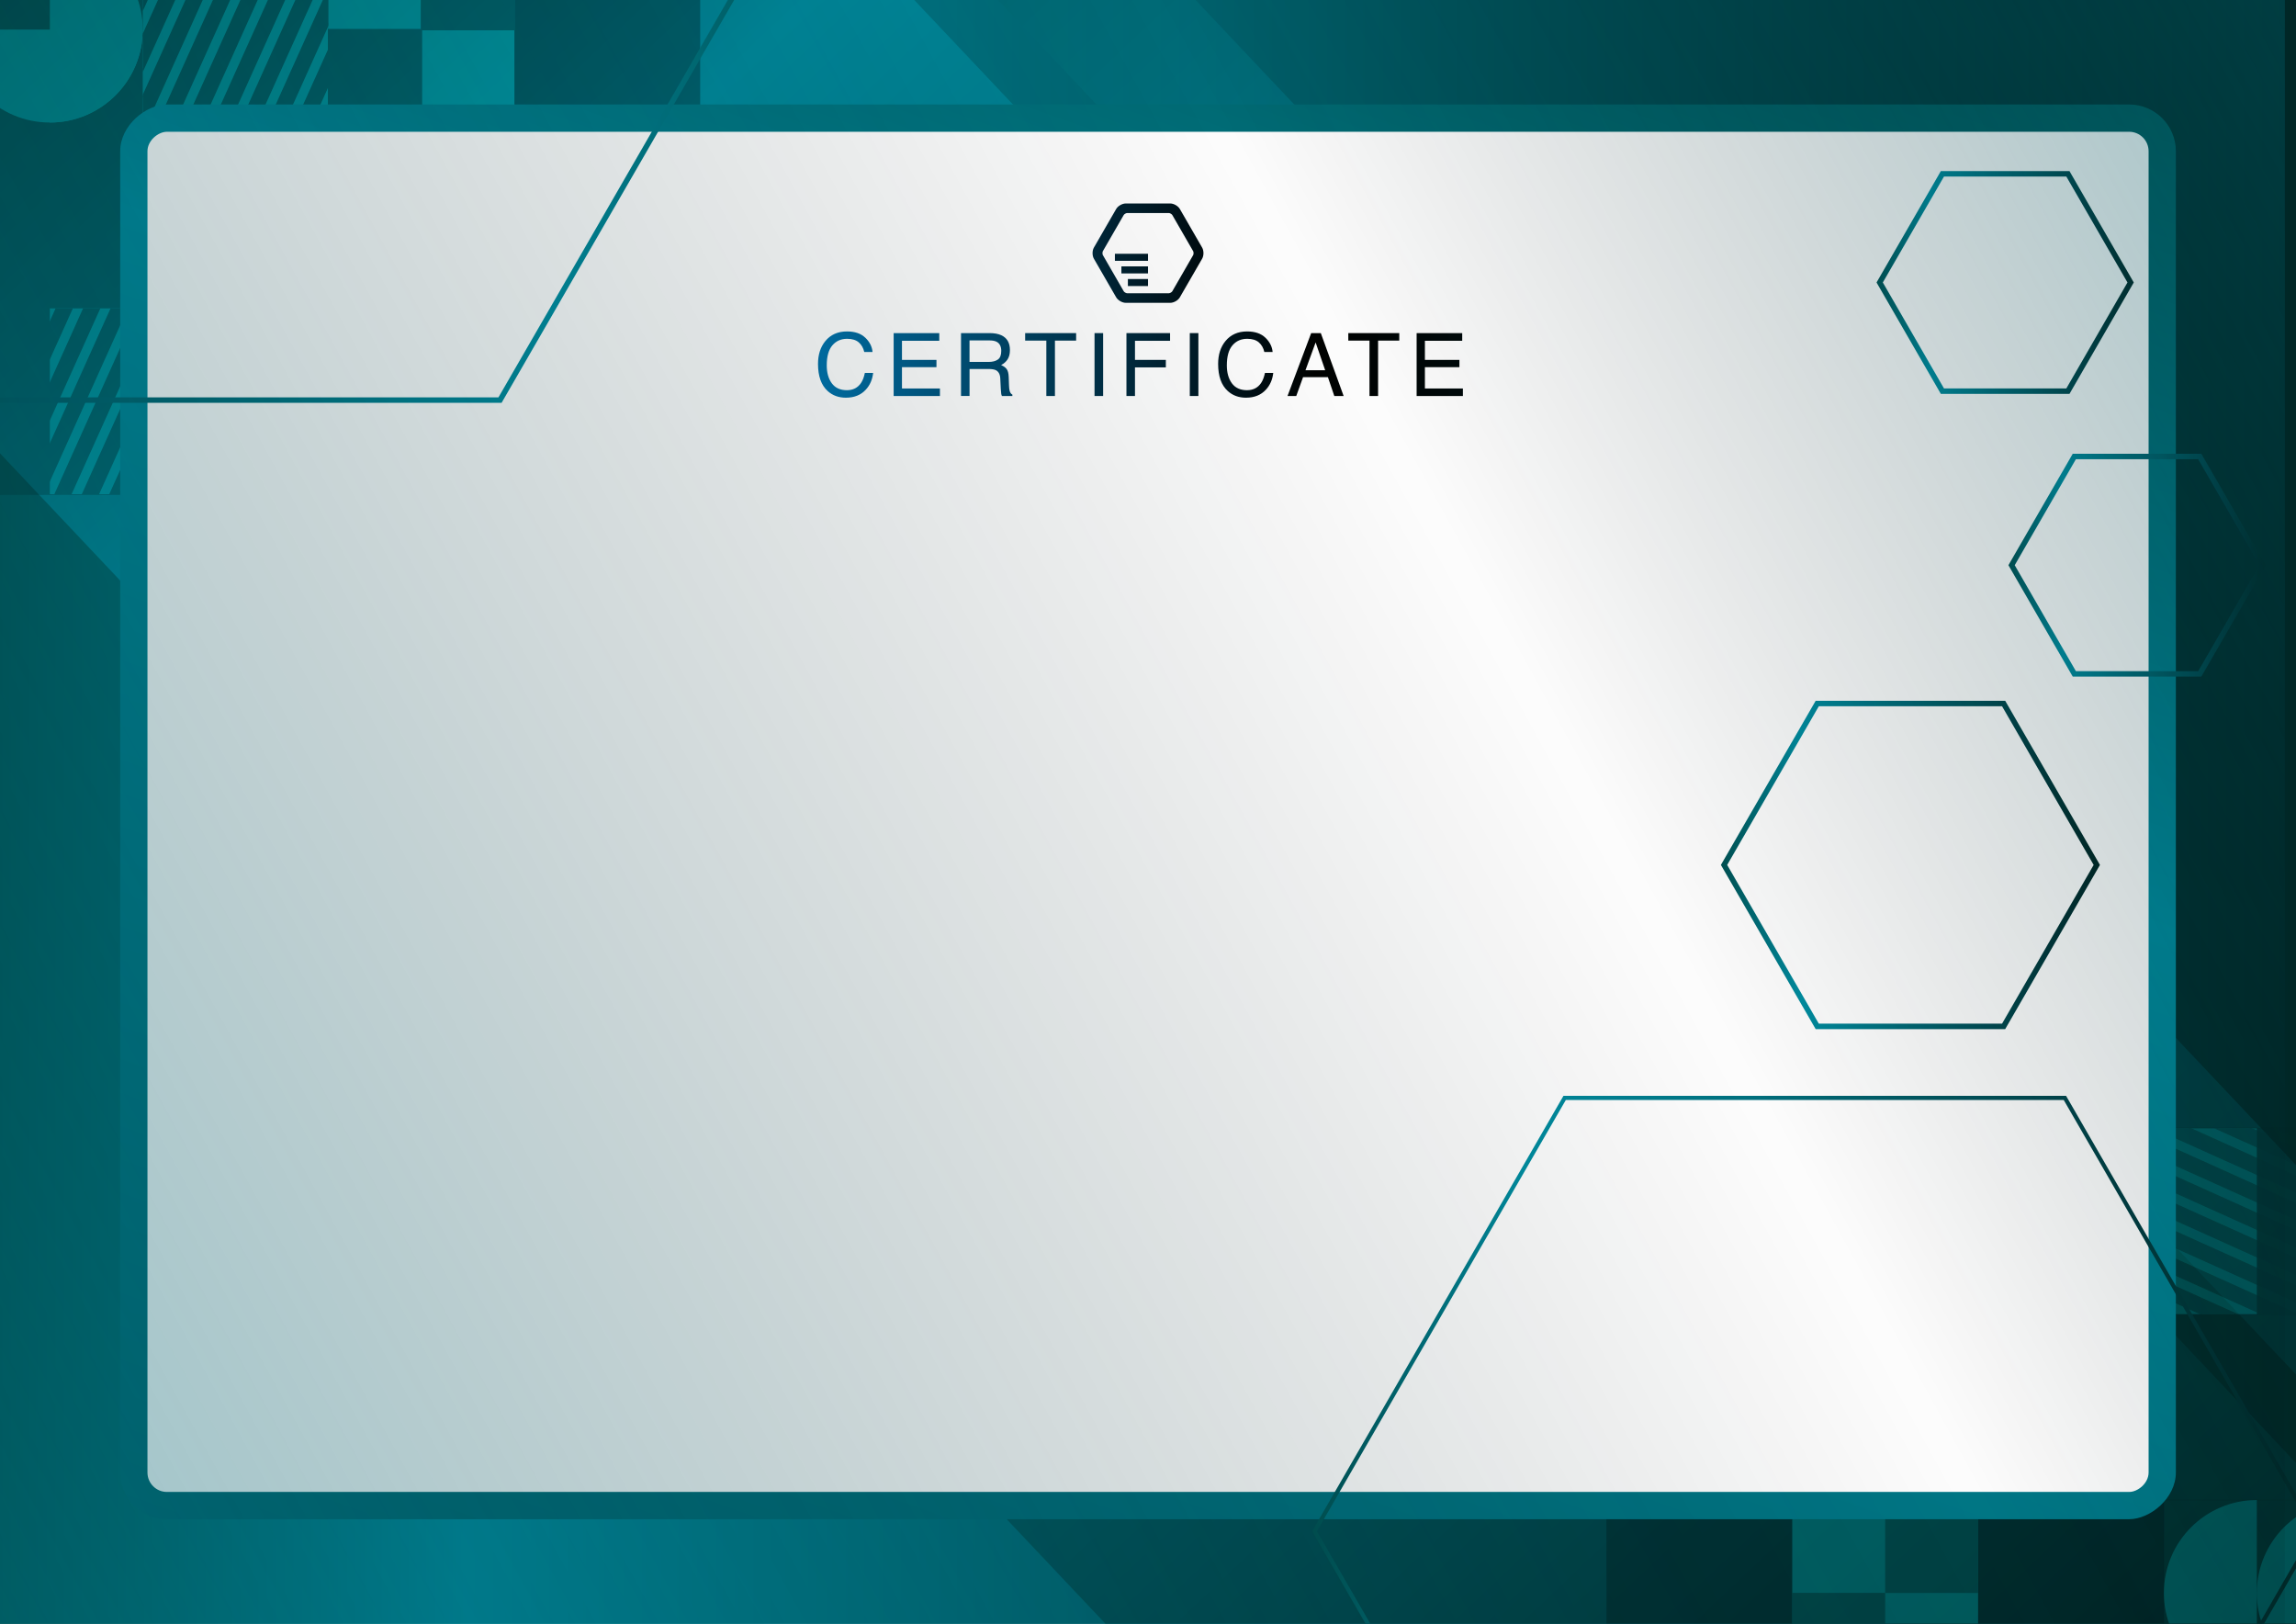 <?xml version="1.0" encoding="UTF-8"?>
<svg id="a" xmlns="http://www.w3.org/2000/svg" xmlns:xlink="http://www.w3.org/1999/xlink" viewBox="0 0 841.89 595.28">
  <rect x="0" y="0" width="841.89" height="595.28" fill="#808080" stroke="none"/>
  <defs>
    <style>
      .cls-1, .cls-2, .cls-3, .cls-4, .cls-5, .cls-6, .cls-7 {
        fill: none;
      }

      .cls-8, .cls-2, .cls-3, .cls-4, .cls-5, .cls-6, .cls-7, .cls-9 {
        stroke-miterlimit: 10;
      }

      .cls-8, .cls-10, .cls-11, .cls-12 {
        opacity: .6;
      }

      .cls-8, .cls-12, .cls-9, .cls-13 {
        fill: #002524;
      }

      .cls-8, .cls-9 {
        stroke-width: .5px;
      }

      .cls-8, .cls-9, .cls-13 {
        stroke: #002524;
      }

      .cls-14 {
        fill: url(#_未命名漸層_232);
      }

      .cls-14, .cls-15 {
        opacity: .51;
      }

      .cls-15 {
        fill: url(#_未命名漸層_257);
      }

      .cls-16, .cls-11 {
        fill: #00c7cc;
      }

      .cls-17 {
        fill: url(#_未命名漸層_239-13);
      }

      .cls-18 {
        fill: url(#_未命名漸層_239-12);
      }

      .cls-19 {
        fill: url(#_未命名漸層_239-10);
      }

      .cls-20 {
        fill: url(#_未命名漸層_239-11);
      }

      .cls-21 {
        fill: url(#_未命名漸層_239-14);
      }

      .cls-22 {
        fill: url(#_未命名漸層_239-15);
      }

      .cls-23 {
        clip-path: url(#clippath-1);
      }

      .cls-24 {
        clip-path: url(#clippath-3);
      }

      .cls-25 {
        clip-path: url(#clippath-4);
      }

      .cls-26 {
        clip-path: url(#clippath-2);
      }

      .cls-27 {
        clip-path: url(#clippath-7);
      }

      .cls-28 {
        clip-path: url(#clippath-6);
      }

      .cls-29 {
        clip-path: url(#clippath-5);
      }

      .cls-30 {
        fill: #252101;
        stroke: #252101;
      }

      .cls-30, .cls-13 {
        stroke-miterlimit: 10;
        stroke-width: .5px;
      }

      .cls-31 {
        fill: #fff;
      }

      .cls-2 {
        stroke: url(#_未命名漸層_233-2);
      }

      .cls-2, .cls-3, .cls-4, .cls-5, .cls-6 {
        stroke-width: 2px;
      }

      .cls-3 {
        stroke: url(#_未命名漸層_233-4);
      }

      .cls-4 {
        stroke: url(#_未命名漸層_233-5);
      }

      .cls-5 {
        stroke: url(#_未命名漸層_233-3);
      }

      .cls-32 {
        fill: url(#_未命名漸層_259);
      }

      .cls-33 {
        fill: url(#_未命名漸層_239);
      }

      .cls-34 {
        fill: url(#_未命名漸層_234);
      }

      .cls-35 {
        fill: url(#_未命名漸層_235);
      }

      .cls-6 {
        stroke: url(#_未命名漸層_258);
      }

      .cls-36 {
        fill: url(#_未命名漸層_234-2);
      }

      .cls-37 {
        fill: url(#_未命名漸層_234-4);
      }

      .cls-38 {
        fill: url(#_未命名漸層_239-2);
      }

      .cls-39 {
        fill: url(#_未命名漸層_239-6);
      }

      .cls-40 {
        fill: url(#_未命名漸層_239-5);
      }

      .cls-41 {
        fill: url(#_未命名漸層_239-8);
      }

      .cls-42 {
        fill: url(#_未命名漸層_239-7);
      }

      .cls-43 {
        fill: url(#_未命名漸層_239-9);
      }

      .cls-44 {
        fill: url(#_未命名漸層_239-4);
      }

      .cls-45 {
        fill: url(#_未命名漸層_239-3);
      }

      .cls-46 {
        fill: url(#_未命名漸層_259-2);
      }

      .cls-47, .cls-48 {
        opacity: .4;
      }

      .cls-49 {
        opacity: .3;
      }

      .cls-7 {
        stroke: url(#_未命名漸層_233);
        stroke-width: 1.51px;
      }

      .cls-48 {
        fill: url(#_未命名漸層_234-3);
      }

      .cls-50 {
        clip-path: url(#clippath);
      }
    </style>
    <clipPath id="clippath">
      <rect class="cls-1" x="849.77" y="-18.58" width="865.7" height="624.08"/>
    </clipPath>
    <linearGradient id="_未命名漸層_259" data-name="未命名漸層 259" x1="853.06" y1="294.86" x2="1711.63" y2="294.86" gradientUnits="userSpaceOnUse">
      <stop offset="0" stop-color="#544c02"/>
      <stop offset=".21" stop-color="#9d9303"/>
      <stop offset="1" stop-color="#252101"/>
    </linearGradient>
    <clipPath id="clippath-1">
      <rect class="cls-32" x="853.06" y="-12.66" width="858.57" height="615.06"/>
    </clipPath>
    <linearGradient id="_未命名漸層_259-2" data-name="未命名漸層 259" x1="880.29" y1="290.45" x2="1990.36" y2="290.45" gradientTransform="translate(-165.64 46.9)" xlink:href="#_未命名漸層_259"/>
    <clipPath id="clippath-2">
      <rect class="cls-1" x="846.1" y="113.06" width="68.13" height="68.13"/>
    </clipPath>
    <linearGradient id="_未命名漸層_258" data-name="未命名漸層 258" x1="569.38" y1="-104.54" x2="1059.07" y2="-104.54" gradientTransform="translate(1737.62 -168.89) rotate(-180)" gradientUnits="userSpaceOnUse">
      <stop offset="0" stop-color="#544c02"/>
      <stop offset=".21" stop-color="#a29803"/>
      <stop offset=".82" stop-color="#433d01"/>
      <stop offset="1" stop-color="#252101"/>
    </linearGradient>
    <linearGradient id="_未命名漸層_257" data-name="未命名漸層 257" x1="557.15" y1="702.16" x2="2232.55" y2="-219.37" gradientUnits="userSpaceOnUse">
      <stop offset=".06" stop-color="#9d9303"/>
      <stop offset=".51" stop-color="#000100" stop-opacity=".02"/>
      <stop offset=".77" stop-color="#968c03"/>
      <stop offset="1" stop-color="#676002"/>
    </linearGradient>
    <clipPath id="clippath-3">
      <rect class="cls-1" x="-12.12" y="-18.58" width="865.7" height="624.08"/>
    </clipPath>
    <linearGradient id="_未命名漸層_234" data-name="未命名漸層 234" x1="-8.83" y1="294.86" x2="849.74" y2="294.86" gradientUnits="userSpaceOnUse">
      <stop offset="0" stop-color="#005254"/>
      <stop offset=".21" stop-color="#008a9d"/>
      <stop offset="1" stop-color="#002524"/>
    </linearGradient>
    <clipPath id="clippath-4">
      <rect class="cls-34" x="-8.83" y="-12.66" width="858.57" height="615.06"/>
    </clipPath>
    <linearGradient id="_未命名漸層_235" data-name="未命名漸層 235" x1="-10.38" y1="297.64" x2="852.27" y2="297.64" gradientUnits="userSpaceOnUse">
      <stop offset="0" stop-color="#005254"/>
      <stop offset=".21" stop-color="#008a9d"/>
      <stop offset=".84" stop-color="#003a3e"/>
      <stop offset="1" stop-color="#002524"/>
    </linearGradient>
    <linearGradient id="_未命名漸層_234-2" data-name="未命名漸層 234" x1="288.42" y1="916.98" x2="1398.49" y2="916.98" gradientTransform="translate(-435.66 -579.64)" xlink:href="#_未命名漸層_234"/>
    <clipPath id="clippath-5">
      <rect class="cls-1" x="52.34" y="-23.21" width="68.13" height="68.13"/>
    </clipPath>
    <clipPath id="clippath-6">
      <rect class="cls-1" x="-15.79" y="113.06" width="68.13" height="68.13"/>
    </clipPath>
    <linearGradient id="_未命名漸層_234-3" data-name="未命名漸層 234" x1="471.29" y1="4438" x2="1581.36" y2="4438" gradientTransform="translate(-327.55 -339.72) scale(1 .15)" xlink:href="#_未命名漸層_234"/>
    <clipPath id="clippath-7">
      <rect class="cls-1" x="793.45" y="413.67" width="68.13" height="68.13"/>
    </clipPath>
    <linearGradient id="_未命名漸層_234-4" data-name="未命名漸層 234" x1="551.43" y1="-71.97" x2="61.22" y2="1316.6" gradientTransform="translate(123.3 718.59) rotate(-90)" xlink:href="#_未命名漸層_234"/>
    <linearGradient id="_未命名漸層_233" data-name="未命名漸層 233" x1="481.14" y1="561.37" x2="849.73" y2="561.37" gradientUnits="userSpaceOnUse">
      <stop offset="0" stop-color="#005254"/>
      <stop offset=".21" stop-color="#008ea2"/>
      <stop offset=".81" stop-color="#003e43"/>
      <stop offset="1" stop-color="#002524"/>
    </linearGradient>
    <linearGradient id="_未命名漸層_233-2" data-name="未命名漸層 233" x1="631.01" y1="317.1" x2="770.01" y2="317.1" xlink:href="#_未命名漸層_233"/>
    <linearGradient id="_未命名漸層_233-3" data-name="未命名漸層 233" x1="736.45" y1="207.21" x2="830.77" y2="207.21" xlink:href="#_未命名漸層_233"/>
    <linearGradient id="_未命名漸層_233-4" data-name="未命名漸層 233" x1="688.08" y1="103.56" x2="782.41" y2="103.56" xlink:href="#_未命名漸層_233"/>
    <linearGradient id="_未命名漸層_233-5" data-name="未命名漸層 233" x1="1431.27" y1="-104.54" x2="1920.96" y2="-104.54" gradientTransform="translate(1737.62 -168.89) rotate(-180)" xlink:href="#_未命名漸層_233"/>
    <linearGradient id="_未命名漸層_232" data-name="未命名漸層 232" x1="-304.74" y1="702.16" x2="1370.66" y2="-219.37" gradientUnits="userSpaceOnUse">
      <stop offset=".06" stop-color="#008a9d"/>
      <stop offset=".51" stop-color="#000100" stop-opacity=".02"/>
      <stop offset=".77" stop-color="#008496"/>
      <stop offset="1" stop-color="#005b67"/>
    </linearGradient>
    <linearGradient id="_未命名漸層_239" data-name="未命名漸層 239" x1="277.59" y1="133.7" x2="671.47" y2="132.97" gradientUnits="userSpaceOnUse">
      <stop offset="0" stop-color="#000100"/>
      <stop offset=".06" stop-color="#00699d"/>
      <stop offset=".52" stop-color="#000100"/>
      <stop offset="1" stop-color="#001e25"/>
    </linearGradient>
    <linearGradient id="_未命名漸層_239-2" data-name="未命名漸層 239" x1="277.59" y1="133.76" x2="671.47" y2="133.03" xlink:href="#_未命名漸層_239"/>
    <linearGradient id="_未命名漸層_239-3" data-name="未命名漸層 239" x1="277.59" y1="133.81" x2="671.47" y2="133.08" xlink:href="#_未命名漸層_239"/>
    <linearGradient id="_未命名漸層_239-4" data-name="未命名漸層 239" x1="277.59" y1="133.84" x2="671.47" y2="133.12" xlink:href="#_未命名漸層_239"/>
    <linearGradient id="_未命名漸層_239-5" data-name="未命名漸層 239" x1="277.59" y1="133.88" x2="671.47" y2="133.16" xlink:href="#_未命名漸層_239"/>
    <linearGradient id="_未命名漸層_239-6" data-name="未命名漸層 239" x1="277.59" y1="133.9" x2="671.47" y2="133.18" xlink:href="#_未命名漸層_239"/>
    <linearGradient id="_未命名漸層_239-7" data-name="未命名漸層 239" x1="277.59" y1="133.95" x2="671.47" y2="133.22" xlink:href="#_未命名漸層_239"/>
    <linearGradient id="_未命名漸層_239-8" data-name="未命名漸層 239" x1="277.59" y1="133.97" x2="671.47" y2="133.24" xlink:href="#_未命名漸層_239"/>
    <linearGradient id="_未命名漸層_239-9" data-name="未命名漸層 239" x1="277.59" y1="134.04" x2="671.47" y2="133.31" xlink:href="#_未命名漸層_239"/>
    <linearGradient id="_未命名漸層_239-10" data-name="未命名漸層 239" x1="277.59" y1="134.06" x2="671.47" y2="133.34" xlink:href="#_未命名漸層_239"/>
    <linearGradient id="_未命名漸層_239-11" data-name="未命名漸層 239" x1="277.59" y1="134.11" x2="671.47" y2="133.39" xlink:href="#_未命名漸層_239"/>
    <linearGradient id="_未命名漸層_239-12" data-name="未命名漸層 239" x1="287.12" y1="92.81" x2="610.83" y2="92.81" xlink:href="#_未命名漸層_239"/>
    <linearGradient id="_未命名漸層_239-13" data-name="未命名漸層 239" x1="287.12" y1="94.33" x2="610.83" y2="94.33" xlink:href="#_未命名漸層_239"/>
    <linearGradient id="_未命名漸層_239-14" data-name="未命名漸層 239" x1="287.12" y1="98.95" x2="610.83" y2="98.95" xlink:href="#_未命名漸層_239"/>
    <linearGradient id="_未命名漸層_239-15" data-name="未命名漸層 239" x1="287.12" y1="103.58" x2="610.83" y2="103.58" xlink:href="#_未命名漸層_239"/>
  </defs>
  <g class="cls-50">
    <g>
      <rect class="cls-32" x="853.06" y="-12.66" width="858.57" height="615.06"/>
      <g class="cls-23">
        <rect class="cls-46" x="714.65" y="158.43" width="1110.07" height="357.83" transform="translate(643.01 -817.29) rotate(46.63)"/>
        <g class="cls-49">
          <g class="cls-26">
            <g>
              <rect class="cls-30" x="758.73" y="140.72" width="145.55" height="5.27" transform="translate(359.28 842.62) rotate(-65.75)"/>
              <rect class="cls-30" x="767.11" y="144.5" width="145.55" height="5.27" transform="translate(360.77 852.48) rotate(-65.75)"/>
              <rect class="cls-30" x="775.48" y="148.27" width="145.55" height="5.27" transform="translate(362.27 862.33) rotate(-65.75)"/>
              <rect class="cls-30" x="783.85" y="152.05" width="145.55" height="5.27" transform="translate(363.76 872.19) rotate(-65.75)"/>
              <rect class="cls-30" x="792.22" y="155.81" width="145.55" height="5.27" transform="translate(365.26 882.04) rotate(-65.75)"/>
              <rect class="cls-30" x="800.6" y="159.58" width="145.55" height="5.27" transform="translate(366.76 891.9) rotate(-65.75)"/>
            </g>
          </g>
        </g>
      </g>
    </g>
    <polygon class="cls-6" points="801.54 146.69 1045.23 146.69 1167.08 -64.35 1045.23 -275.4 801.54 -275.4 679.7 -64.35 801.54 146.69"/>
    <rect class="cls-15" x="831.36" y="-11.23" width="868.34" height="647.5"/>
  </g>
  <g class="cls-24">
    <g>
      <rect class="cls-34" x="-8.83" y="-12.66" width="858.57" height="615.06"/>
      <g class="cls-25">
        <rect class="cls-35" x="-10.38" y="-21.23" width="862.66" height="637.74" rx="42.13" ry="42.13"/>
        <rect class="cls-36" x="-147.24" y="158.43" width="1110.07" height="357.83" transform="translate(372.98 -190.76) rotate(46.63)"/>
        <g class="cls-49">
          <rect class="cls-9" x="-15.79" y="-23.21" width="68.13" height="68.13"/>
          <rect class="cls-9" x="-15.79" y="44.92" width="68.13" height="68.13"/>
          <rect class="cls-9" x="-15.79" y="113.06" width="68.13" height="68.13"/>
          <rect class="cls-16" x="52.34" y="-23.21" width="68.13" height="68.13"/>
          <path class="cls-16" d="M18.28,44.92c18.81,0,34.07-15.25,34.07-34.07H-15.79C-15.79,29.67-.54,44.92,18.28,44.92Z"/>
          <path class="cls-16" d="M18.28-23.21V44.92c18.81,0,34.07-15.25,34.07-34.07S37.09-23.21,18.28-23.21Z"/>
          <g class="cls-29">
            <g>
              <rect class="cls-13" x="-35.02" y="4.46" width="145.55" height="5.27" transform="translate(15.78 38.6) rotate(-65.75)"/>
              <rect class="cls-13" x="-26.64" y="8.23" width="145.55" height="5.27" transform="translate(17.28 48.46) rotate(-65.75)"/>
              <rect class="cls-13" x="-18.28" y="11.99" width="145.55" height="5.27" transform="translate(18.78 58.31) rotate(-65.75)"/>
              <rect class="cls-13" x="-9.9" y="15.77" width="145.55" height="5.27" transform="translate(20.27 68.17) rotate(-65.75)"/>
              <rect class="cls-13" x="-1.53" y="19.54" width="145.55" height="5.27" transform="translate(21.77 78.02) rotate(-65.75)"/>
              <rect class="cls-13" x="6.85" y="23.32" width="145.55" height="5.27" transform="translate(23.26 87.89) rotate(-65.75)"/>
              <rect class="cls-13" x="15.23" y="27.09" width="145.55" height="5.27" transform="translate(24.76 97.75) rotate(-65.75)"/>
              <rect class="cls-13" x="23.6" y="30.85" width="145.55" height="5.27" transform="translate(26.26 107.6) rotate(-65.75)"/>
              <rect class="cls-13" x="31.97" y="34.63" width="145.55" height="5.27" transform="translate(27.75 117.46) rotate(-65.75)"/>
              <rect class="cls-13" x="40.34" y="38.41" width="145.55" height="5.27" transform="translate(29.23 127.32) rotate(-65.75)"/>
              <rect class="cls-13" x="48.71" y="42.16" width="145.55" height="5.27" transform="translate(30.74 137.17) rotate(-65.75)"/>
              <rect class="cls-13" x="57.09" y="45.94" width="145.55" height="5.27" transform="translate(32.24 147.03) rotate(-65.75)"/>
            </g>
          </g>
          <rect x="52.34" y="44.92" width="68.13" height="68.13"/>
          <rect x="188.61" y="-23.21" width="68.13" height="68.13"/>
          <rect class="cls-16" x="120.48" y="-23.21" width="68.13" height="68.13"/>
          <rect class="cls-16" x="18.28" y="113.06" width="34.07" height="68.13"/>
          <rect class="cls-9" x="154.54" y="-23.21" width="34.07" height="34.07"/>
          <g class="cls-28">
            <g>
              <rect class="cls-13" x="-103.16" y="140.72" width="145.55" height="5.27" transform="translate(-148.61 56.78) rotate(-65.75)"/>
              <rect class="cls-13" x="-94.78" y="144.5" width="145.55" height="5.27" transform="translate(-147.12 66.64) rotate(-65.75)"/>
              <rect class="cls-13" x="-86.41" y="148.27" width="145.55" height="5.27" transform="translate(-145.63 76.49) rotate(-65.75)"/>
              <rect class="cls-13" x="-78.04" y="152.05" width="145.55" height="5.27" transform="translate(-144.13 86.35) rotate(-65.75)"/>
              <rect class="cls-13" x="-69.67" y="155.81" width="145.55" height="5.27" transform="translate(-142.64 96.2) rotate(-65.75)"/>
              <rect class="cls-13" x="-61.29" y="159.58" width="145.55" height="5.27" transform="translate(-141.14 106.06) rotate(-65.75)"/>
              <rect class="cls-13" x="-52.92" y="163.36" width="145.55" height="5.27" transform="translate(-139.65 115.92) rotate(-65.75)"/>
              <rect class="cls-13" x="-44.55" y="167.13" width="145.55" height="5.27" transform="translate(-138.15 125.78) rotate(-65.75)"/>
              <rect class="cls-13" x="-36.17" y="170.9" width="145.55" height="5.27" transform="translate(-136.65 135.64) rotate(-65.75)"/>
              <rect class="cls-13" x="-27.8" y="174.67" width="145.55" height="5.27" transform="translate(-135.16 145.49) rotate(-65.75)"/>
              <rect class="cls-13" x="-19.43" y="178.45" width="145.55" height="5.27" transform="translate(-133.67 155.35) rotate(-65.75)"/>
              <rect class="cls-13" x="-11.05" y="182.21" width="145.55" height="5.27" transform="translate(-132.16 165.21) rotate(-65.75)"/>
            </g>
          </g>
          <rect class="cls-9" x="120.48" y="10.86" width="34.07" height="34.07"/>
        </g>
        <rect class="cls-48" x="143.74" y="287.67" width="1110.07" height="52.71" transform="translate(447.2 -409.58) rotate(46.63)"/>
        <g class="cls-47">
          <rect class="cls-8" x="793.46" y="549.94" width="68.13" height="68.13"/>
          <rect class="cls-8" x="793.46" y="481.8" width="68.13" height="68.13"/>
          <rect class="cls-8" x="793.46" y="413.66" width="68.13" height="68.13"/>
          <rect class="cls-10" x="725.33" y="549.94" width="68.13" height="68.13"/>
          <path class="cls-11" d="M861.59,618.07v-68.13c-18.81,0-34.07,15.25-34.07,34.07s15.25,34.07,34.07,34.07h0Z"/>
          <path class="cls-11" d="M827.52,618.07v-68.13c-18.81,0-34.07,15.25-34.07,34.07s15.25,34.07,34.07,34.07h0Z"/>
          <rect class="cls-10" x="589.06" y="549.94" width="68.13" height="68.13"/>
          <rect class="cls-11" x="657.19" y="549.94" width="68.13" height="68.13"/>
          <rect class="cls-11" x="793.45" y="413.66" width="34.07" height="68.13"/>
          <rect class="cls-12" x="657.19" y="583.99" width="34.07" height="34.07"/>
          <g class="cls-10">
            <g class="cls-27">
              <g>
                <rect class="cls-13" x="828.69" y="326.33" width="5.27" height="145.55" transform="translate(126 993.15) rotate(-65.75)"/>
                <rect class="cls-13" x="824.92" y="334.7" width="5.27" height="145.55" transform="translate(116.14 994.65) rotate(-65.75)"/>
                <rect class="cls-13" x="821.15" y="343.08" width="5.27" height="145.55" transform="translate(106.28 996.15) rotate(-65.75)"/>
                <rect class="cls-13" x="817.37" y="351.45" width="5.27" height="145.55" transform="translate(96.42 997.64) rotate(-65.75)"/>
                <rect class="cls-13" x="813.6" y="359.83" width="5.27" height="145.55" transform="translate(86.56 999.14) rotate(-65.75)"/>
                <rect class="cls-13" x="809.84" y="368.2" width="5.27" height="145.55" transform="translate(76.71 1000.64) rotate(-65.75)"/>
                <rect class="cls-13" x="806.06" y="376.57" width="5.27" height="145.55" transform="translate(66.85 1002.13) rotate(-65.75)"/>
                <rect class="cls-13" x="802.29" y="384.95" width="5.27" height="145.55" transform="translate(56.99 1003.63) rotate(-65.75)"/>
                <rect class="cls-13" x="798.51" y="393.32" width="5.27" height="145.55" transform="translate(47.14 1005.12) rotate(-65.75)"/>
                <rect class="cls-13" x="794.75" y="401.69" width="5.27" height="145.55" transform="translate(37.28 1006.62) rotate(-65.75)"/>
                <rect class="cls-13" x="790.98" y="410.07" width="5.27" height="145.55" transform="translate(27.42 1008.12) rotate(-65.75)"/>
                <rect class="cls-13" x="787.2" y="418.45" width="5.27" height="145.55" transform="translate(17.56 1009.61) rotate(-65.75)"/>
              </g>
            </g>
          </g>
          <rect class="cls-12" x="691.25" y="549.93" width="34.07" height="34.07"/>
        </g>
        <rect class="cls-37" x="161.61" y="-79.25" width="518.66" height="753.77" rx="17.13" ry="17.13" transform="translate(718.59 -123.3) rotate(90)"/>
        <rect class="cls-31" x="171.61" y="-69.25" width="498.66" height="733.77" rx="7.13" ry="7.13" transform="translate(718.59 -123.3) rotate(90)"/>
      </g>
    </g>
    <polygon class="cls-7" points="757.15 402.51 573.72 402.51 482.01 561.37 573.72 720.22 757.15 720.22 848.87 561.37 757.15 402.51"/>
    <polygon class="cls-2" points="734.68 257.92 666.34 257.92 632.17 317.1 666.34 376.29 734.68 376.29 768.85 317.1 734.68 257.92"/>
    <polygon class="cls-5" points="806.61 167.36 760.6 167.36 737.6 207.21 760.6 247.05 806.61 247.05 829.62 207.21 806.61 167.36"/>
    <polygon class="cls-3" points="758.25 63.72 712.24 63.72 689.24 103.56 712.24 143.41 758.25 143.41 781.25 103.56 758.25 63.72"/>
    <polygon class="cls-4" points="-60.35 146.69 183.34 146.69 305.19 -64.35 183.34 -275.4 -60.35 -275.4 -182.19 -64.35 -60.35 146.69"/>
    <rect class="cls-14" x="-30.53" y="-11.23" width="868.34" height="647.5"/>
  </g>
  <g>
    <path class="cls-33" d="M317.29,123.8c1.59,1.54,2.48,3.28,2.65,5.24h-3.04c-.34-1.49-1.02-2.66-2.02-3.53-1.02-.87-2.43-1.3-4.27-1.3-2.23,0-4.03.8-5.4,2.4s-2.06,4.05-2.06,7.34c0,2.7.62,4.89,1.86,6.58,1.24,1.68,3.08,2.52,5.54,2.52,2.26,0,3.98-.89,5.17-2.65.63-.93,1.09-2.15,1.4-3.67h3.04c-.27,2.42-1.16,4.47-2.67,6.11-1.81,1.98-4.25,2.96-7.32,2.96-2.65,0-4.87-.81-6.67-2.43-2.37-2.15-3.55-5.46-3.55-9.94,0-3.41.89-6.19,2.67-8.37,1.92-2.36,4.58-3.55,7.96-3.55,2.88,0,5.13.77,6.71,2.31h0Z"/>
    <path class="cls-38" d="M327.68,122.12h16.73v2.82h-13.68v7h12.65v2.67h-12.65v7.82h13.92v2.75h-16.97v-23.06Z"/>
    <path class="cls-45" d="M352.38,122.12h10.48c1.73,0,3.14.26,4.27.77,2.13.98,3.19,2.8,3.19,5.45,0,1.38-.29,2.51-.85,3.39-.57.88-1.36,1.58-2.39,2.12.9.36,1.58.85,2.03,1.44.45.6.71,1.56.76,2.9l.11,3.09c.03.88.1,1.53.22,1.96.19.73.52,1.21,1.01,1.42v.52h-3.83c-.1-.2-.19-.45-.25-.77s-.11-.92-.16-1.82l-.19-3.85c-.07-1.5-.62-2.52-1.63-3.03-.58-.29-1.49-.43-2.73-.43h-6.91v9.89h-3.13v-23.06h0ZM362.52,132.69c1.42,0,2.55-.3,3.38-.88s1.24-1.64,1.24-3.17c0-1.64-.58-2.76-1.74-3.36-.62-.31-1.45-.47-2.48-.47h-7.42v7.88h7.02Z"/>
    <path class="cls-44" d="M394.59,122.12v2.75h-7.77v20.31h-3.15v-20.31h-7.77v-2.75h18.69,0Z"/>
    <path class="cls-40" d="M401.34,122.12h3.15v23.06h-3.15v-23.06Z"/>
    <path class="cls-39" d="M413.05,122.12h15.99v2.82h-12.87v7h11.32v2.75h-11.32v10.49h-3.13v-23.06Z"/>
    <path class="cls-42" d="M436.27,122.12h3.15v23.06h-3.15v-23.06Z"/>
    <path class="cls-41" d="M463.99,123.8c1.59,1.54,2.48,3.28,2.65,5.24h-3.04c-.34-1.49-1.02-2.66-2.02-3.53-1.02-.87-2.43-1.3-4.27-1.3-2.23,0-4.03.8-5.4,2.4s-2.06,4.05-2.06,7.34c0,2.7.62,4.89,1.86,6.58,1.24,1.68,3.08,2.52,5.54,2.52,2.26,0,3.98-.89,5.17-2.65.63-.93,1.09-2.15,1.41-3.67h3.04c-.27,2.42-1.16,4.47-2.67,6.11-1.81,1.98-4.25,2.96-7.32,2.96-2.65,0-4.87-.81-6.67-2.43-2.37-2.15-3.55-5.46-3.55-9.94,0-3.41.89-6.19,2.67-8.37,1.92-2.36,4.58-3.55,7.96-3.55,2.88,0,5.13.77,6.71,2.31h0Z"/>
    <path class="cls-43" d="M480.78,122.12h3.53l8.37,23.06h-3.42l-2.34-6.91h-9.12l-2.49,6.91h-3.21l8.68-23.06h0ZM485.91,135.73l-3.5-10.19-3.72,10.19h7.22Z"/>
    <path class="cls-19" d="M513.08,122.12v2.75h-7.77v20.31h-3.15v-20.31h-7.77v-2.75h18.69,0Z"/>
    <path class="cls-20" d="M519.43,122.12h16.73v2.82h-13.68v7h12.65v2.67h-12.65v7.82h13.93v2.75h-16.97v-23.06h0Z"/>
  </g>
  <g>
    <path class="cls-18" d="M440.8,90.78l-8.17-14.15c-.64-1.12-2.23-2.03-3.51-2.03h-16.34c-1.29,0-2.87.91-3.51,2.03l-8.17,14.15c-.64,1.12-.64,2.94,0,4.06l8.17,14.15c.64,1.12,2.23,2.03,3.51,2.03h16.34c1.29,0,2.87-.91,3.51-2.03l8.17-14.15c.64-1.12.64-2.94,0-4.06ZM437.52,93.5l-7.68,13.31c-.17.3-.86.7-1.21.7h-15.36c-.35,0-1.03-.4-1.21-.7l-7.68-13.31c-.17-.3-.17-1.09,0-1.39l7.68-13.31c.17-.3.86-.7,1.21-.7h15.36c.35,0,1.03.4,1.21.7l7.68,13.31c.17.3.17,1.09,0,1.39Z"/>
    <rect class="cls-17" x="408.81" y="93.04" width="12.14" height="2.58"/>
    <rect class="cls-21" x="411.19" y="97.66" width="9.76" height="2.58"/>
    <rect class="cls-22" x="413.57" y="102.29" width="7.38" height="2.58"/>
  </g>
</svg>